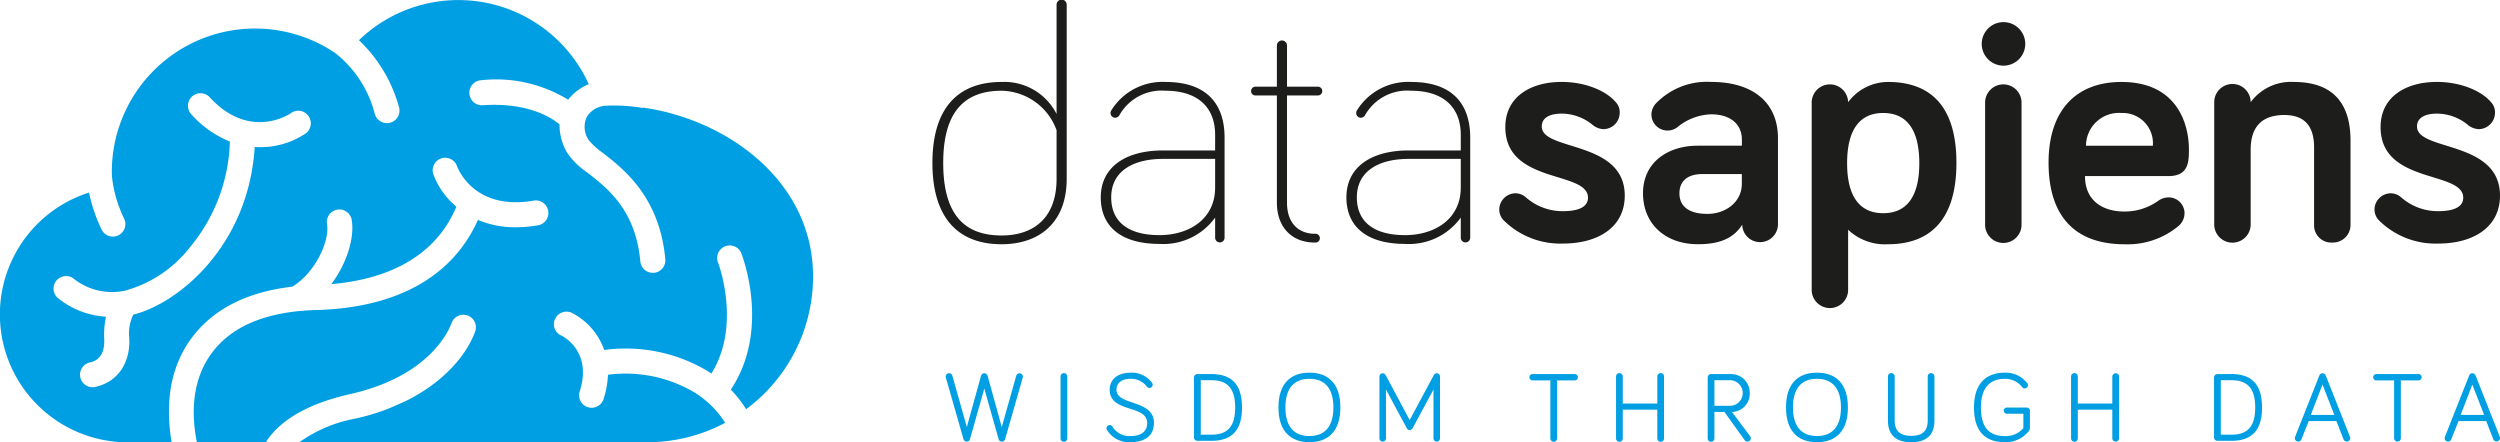 <svg xmlns="http://www.w3.org/2000/svg" viewBox="0 0 283.463 50.139">
  <defs>
    <style>
      .cls-1{fill:#1d1d1b}.cls-2{fill:#009fe3}
    </style>
  </defs>
  <path d="M119.8 12.927V.532a.574.574 0 0 1 1.148 0v19.74c0 4.973-3.1 7.421-7.383 7.421-4.9 0-7.842-2.944-7.842-9.22s2.945-9.18 7.842-9.18a6.641 6.641 0 0 1 6.235 3.634zm-6.235-2.639c-4.323 0-6.618 2.524-6.618 8.185 0 5.739 2.3 8.226 6.618 8.226 3.6 0 6.235-1.95 6.235-6.427v-5.508a6.766 6.766 0 0 0-6.239-4.476z" class="cls-1"/>
  <path d="M126.914 13.08a.544.544 0 0 1-.459.268.523.523 0 0 1-.536-.536.613.613 0 0 1 .115-.344 6.831 6.831 0 0 1 6.12-3.175c4.706 0 6.695 2.525 6.695 6.312v11.323a.536.536 0 1 1-1.071 0V24.67a7.242 7.242 0 0 1-6.312 2.986c-4.285 0-6.656-1.914-6.656-5.279s2.716-5.319 7.077-5.319h5.891V15.3c0-3.251-2.1-5.011-5.624-5.011a5.483 5.483 0 0 0-5.24 2.791zm10.864 8.187v-3.252h-5.891c-3.444 0-5.892 1.415-5.892 4.362 0 2.638 1.76 4.283 5.471 4.283 3.327 0 6.312-1.798 6.312-5.393z" class="cls-1"/>
  <path d="M144.78 5.162a.574.574 0 0 1 1.148 0v4.667h3.443a.5.5 0 1 1 0 .994h-3.443v12.165c0 2.3 1.3 3.519 3.175 3.519a.5.5 0 1 1 0 .995c-2.793 0-4.323-1.913-4.323-4.514V10.823h-2.372a.5.5 0 1 1 0-.994h2.372z" class="cls-1"/>
  <path d="M154.766 13.08a.544.544 0 0 1-.459.268.523.523 0 0 1-.536-.536.613.613 0 0 1 .115-.344 6.831 6.831 0 0 1 6.121-3.175c4.7 0 6.694 2.525 6.694 6.312v11.323a.536.536 0 1 1-1.071 0V24.67a7.242 7.242 0 0 1-6.312 2.986c-4.285 0-6.656-1.914-6.656-5.279s2.716-5.319 7.077-5.319h5.891V15.3c0-3.251-2.1-5.011-5.623-5.011a5.484 5.484 0 0 0-5.241 2.791zm10.864 8.187v-3.252h-5.891c-3.444 0-5.892 1.415-5.892 4.362 0 2.638 1.76 4.283 5.471 4.283 3.328 0 6.312-1.798 6.312-5.393z" class="cls-1"/>
  <path d="M174.812 14.342c0 2.831 9.411 1.531 9.411 7.843 0 3.6-3.06 5.432-7 5.432a9.118 9.118 0 0 1-6.771-2.678 1.776 1.776 0 0 1-.46-1.187 1.863 1.863 0 0 1 1.837-1.836 1.794 1.794 0 0 1 1.185.461 6.3 6.3 0 0 0 4.209 1.567c1.721 0 2.83-.458 2.83-1.53 0-3.1-9.372-1.492-9.372-8 0-3.442 2.869-5.126 6.388-5.126 2.717 0 5.126 1.032 6.2 2.372a1.651 1.651 0 0 1 .382 1.147 1.862 1.862 0 0 1-1.836 1.837 2.081 2.081 0 0 1-1.3-.536 5.534 5.534 0 0 0-3.443-1.224c-1.418.005-2.26.502-2.26 1.458z" class="cls-1"/>
  <path d="M190.192 14.419A1.827 1.827 0 0 1 187.247 13a1.894 1.894 0 0 1 .5-1.262 8.027 8.027 0 0 1 6.274-2.448c4.743 0 7.574 2.334 7.574 6.389v9.793a2.028 2.028 0 0 1-4.055 0c-1.033 1.645-2.716 2.218-5.011 2.218-3.75 0-6.236-2.334-6.236-5.777 0-3.557 2.869-5.393 6.2-5.393h5.01v-.689c0-1.721-1.262-2.868-3.48-2.868a6.318 6.318 0 0 0-3.831 1.456zm7.306 6.389v-1.071h-4.475c-1.683 0-2.6.8-2.6 2.179 0 1.454 1.034 2.335 3.176 2.335 2.025 0 3.901-1.301 3.901-3.443z" class="cls-1"/>
  <path d="M214.064 9.293c5.011 0 7.766 2.946 7.766 9.18s-2.793 9.22-7.766 9.22a6.067 6.067 0 0 1-4.514-1.645v6.77a2.066 2.066 0 1 1-4.131 0v-21.23a2.066 2.066 0 0 1 4.131 0 5.662 5.662 0 0 1 4.514-2.295zm-.535 3.519c-2.678 0-4.094 1.913-4.094 5.7 0 3.749 1.416 5.662 4.094 5.662s4.092-1.913 4.092-5.662c0-3.787-1.415-5.7-4.092-5.7z" class="cls-1"/>
  <path d="M224.7 5.047a2.468 2.468 0 1 1 4.934 0 2.468 2.468 0 0 1-4.934 0zm4.513 20.389a2.066 2.066 0 1 1-4.131 0V11.588a2.066 2.066 0 0 1 4.131 0z" class="cls-1"/>
  <path d="M240.539 9.293c6.465 0 7.65 4.973 7.65 7.613 0 1.415 0 3.06-2.334 3.06h-9.447c0 2.754 1.951 4.017 4.475 4.017a6.546 6.546 0 0 0 3.787-1.183 2.059 2.059 0 0 1 1.224-.42 1.8 1.8 0 0 1 1.8 1.8 1.909 1.909 0 0 1-.65 1.415 9 9 0 0 1-6.159 2.1c-5.318 0-8.608-2.869-8.608-9.257-.002-5.855 3.058-9.145 8.262-9.145zm-4.017 7.23h7.578a3.423 3.423 0 0 0-3.557-3.711 3.735 3.735 0 0 0-4.021 3.711z" class="cls-1"/>
  <path d="M266.514 15.949v9.564a1.994 1.994 0 0 1-2.065 1.989 1.95 1.95 0 0 1-2.066-1.989v-8.8c0-2.18-.88-3.672-3.366-3.672-2.869 0-3.825 1.683-3.825 3.94v8.531a2.067 2.067 0 0 1-4.132 0V11.588a2.066 2.066 0 0 1 4.132 0 5.667 5.667 0 0 1 4.9-2.295c5.198 0 6.422 3.328 6.422 6.656z" class="cls-1"/>
  <path d="M274.053 14.342c0 2.831 9.41 1.531 9.41 7.843 0 3.6-3.06 5.432-7 5.432a9.12 9.12 0 0 1-6.771-2.678 1.785 1.785 0 0 1-.459-1.187 1.863 1.863 0 0 1 1.836-1.836 1.8 1.8 0 0 1 1.186.461 6.3 6.3 0 0 0 4.208 1.567c1.721 0 2.83-.458 2.83-1.53 0-3.1-9.371-1.492-9.371-8 0-3.442 2.868-5.126 6.388-5.126 2.716 0 5.125 1.032 6.2 2.372a1.646 1.646 0 0 1 .383 1.147 1.862 1.862 0 0 1-1.836 1.837 2.078 2.078 0 0 1-1.3-.536 5.539 5.539 0 0 0-3.443-1.224c-1.42.005-2.261.502-2.261 1.458z" class="cls-1"/>
  <g>
    <path d="M111.606 44.056l-1.62 5.722a.372.372 0 0 1-.371.293.385.385 0 0 1-.371-.281l-1.99-6.949a.578.578 0 0 1-.023-.135.379.379 0 0 1 .383-.383.385.385 0 0 1 .371.282l1.641 5.814 1.609-5.814a.385.385 0 0 1 .742 0l1.608 5.814 1.642-5.814a.384.384 0 0 1 .371-.282.379.379 0 0 1 .382.383.576.576 0 0 1-.022.135l-1.991 6.949a.384.384 0 0 1-.371.281.372.372 0 0 1-.371-.293z" class="cls-2"/>
    <path d="M121.015 49.688a.383.383 0 1 1-.765 0v-6.982a.383.383 0 1 1 .765 0z" class="cls-2"/>
    <path d="M128.221 42.952c-1.181 0-1.631.586-1.631 1.227 0 1.867 4.251 1.068 4.251 3.778 0 1.405-.967 2.182-2.7 2.182a2.912 2.912 0 0 1-2.621-1.383.4.4 0 0 1-.056-.2.356.356 0 0 1 .36-.361.36.36 0 0 1 .315.181 2.249 2.249 0 0 0 2 1.068c1.236 0 1.934-.5 1.934-1.485 0-2.1-4.251-1.113-4.251-3.778 0-1.035.753-1.923 2.4-1.923a2.81 2.81 0 0 1 2.406 1.158.365.365 0 0 1 .068.214.362.362 0 0 1-.652.213 2.226 2.226 0 0 0-1.823-.891z" class="cls-2"/>
    <path d="M137.35 42.413c2.148 0 3.475 1.012 3.475 3.789s-1.327 3.78-3.475 3.78h-1.586a.379.379 0 0 1-.382-.383V42.8a.378.378 0 0 1 .382-.383zm-1.2 6.871h1.2c1.675 0 2.7-.742 2.7-3.082 0-2.316-1.023-3.092-2.7-3.092h-1.2z" class="cls-2"/>
    <path d="M144.959 46.2c0-2.664 1.327-3.946 3.509-3.946s3.509 1.282 3.509 3.946c0 2.644-1.328 3.937-3.509 3.937s-3.509-1.291-3.509-3.937zm.788 0c0 2.193 1 3.24 2.721 3.24s2.721-1.047 2.721-3.24-1-3.25-2.721-3.25-2.721 1.05-2.721 3.25z" class="cls-2"/>
    <path d="M159.5 48.542l-2.351-4.375V49.7a.371.371 0 1 1-.742 0v-7.006a.372.372 0 0 1 .708-.158l2.722 5.095 2.732-5.095a.372.372 0 0 1 .709.158V49.7a.371.371 0 1 1-.742 0v-5.533l-2.362 4.375a.372.372 0 0 1-.674 0z" class="cls-2"/>
    <path d="M173.772 43.133a.36.36 0 0 1 0-.72h4.78a.36.36 0 1 1 0 .72h-2v6.555a.383.383 0 1 1-.765 0v-6.555z" class="cls-2"/>
    <path d="M184 46.45v3.238a.383.383 0 1 1-.765 0v-6.982a.383.383 0 1 1 .765 0v3.047h3.914v-3.047a.383.383 0 1 1 .765 0v6.982a.383.383 0 1 1-.765 0V46.45z" class="cls-2"/>
    <path d="M194.391 49.688a.383.383 0 1 1-.765 0V42.8a.378.378 0 0 1 .382-.383h2.238a2.1 2.1 0 0 1 2.148 2.149 2.068 2.068 0 0 1-2.013 2.147l2.058 2.744a.373.373 0 0 1 .079.235.384.384 0 0 1-.709.2l-2.283-3.183h-1.135zm0-3.676h1.877a1.454 1.454 0 0 0-.033-2.9h-1.844z" class="cls-2"/>
    <path d="M202.507 46.2c0-2.664 1.327-3.946 3.508-3.946s3.51 1.282 3.51 3.946c0 2.644-1.328 3.937-3.51 3.937s-3.508-1.291-3.508-3.937zm.787 0c0 2.193 1 3.24 2.721 3.24s2.723-1.047 2.723-3.24-1-3.25-2.723-3.25-2.721 1.05-2.721 3.25z" class="cls-2"/>
    <path d="M214.064 47.677v-4.971a.383.383 0 1 1 .765 0v4.971c0 .887.326 1.742 1.877 1.742s1.868-.855 1.868-1.742v-4.971a.382.382 0 1 1 .763 0v4.971c0 1.236-.506 2.462-2.631 2.462s-2.642-1.226-2.642-2.462z" class="cls-2"/>
    <path d="M229.421 48.542v-1.631h-1.877a.349.349 0 1 1 0-.7h2.272a.358.358 0 0 1 .348.349v1.97a.556.556 0 0 1-.146.371 3.314 3.314 0 0 1-2.688 1.238c-2.182 0-3.508-1.169-3.508-3.937 0-2.664 1.326-3.946 3.508-3.946a3.091 3.091 0 0 1 2.531 1.192.4.4 0 0 1 .078.237.362.362 0 0 1-.652.213 2.429 2.429 0 0 0-1.957-.946c-1.732 0-2.721 1.047-2.721 3.25 0 2.34.989 3.24 2.721 3.24a2.585 2.585 0 0 0 2.091-.9z" class="cls-2"/>
    <path d="M235.593 46.45v3.238a.383.383 0 1 1-.765 0v-6.982a.383.383 0 1 1 .765 0v3.047h3.912v-3.047a.383.383 0 0 1 .766 0v6.982a.383.383 0 0 1-.766 0V46.45z" class="cls-2"/>
    <path d="M253.007 42.413c2.148 0 3.475 1.012 3.475 3.789s-1.327 3.78-3.475 3.78h-1.586a.379.379 0 0 1-.382-.383V42.8a.378.378 0 0 1 .382-.383zm-1.2 6.871h1.2c1.676 0 2.7-.742 2.7-3.082 0-2.316-1.023-3.092-2.7-3.092h-1.2z" class="cls-2"/>
    <path d="M261.775 47.743l-.82 2.059a.393.393 0 0 1-.372.269.385.385 0 0 1-.382-.383.46.46 0 0 1 .033-.168l2.744-6.939a.372.372 0 0 1 .36-.258.4.4 0 0 1 .371.258l2.744 6.939a.546.546 0 0 1 .034.168.395.395 0 0 1-.765.125l-.809-2.07zm1.563-4.138l-1.327 3.441h2.665z" class="cls-2"/>
    <path d="M269.442 43.133a.36.36 0 1 1 0-.72h4.779a.36.36 0 1 1 0 .72h-2v6.555a.382.382 0 1 1-.764 0v-6.555z" class="cls-2"/>
    <path d="M278.761 47.743l-.82 2.059a.392.392 0 0 1-.371.269.386.386 0 0 1-.383-.383.462.462 0 0 1 .034-.168l2.744-6.939a.371.371 0 0 1 .361-.258.4.4 0 0 1 .371.258l2.743 6.939a.577.577 0 0 1 .034.168.4.4 0 0 1-.766.125l-.808-2.07zm1.565-4.138L279 47.046h2.666z" class="cls-2"/>
  </g>
  <path d="M72.911 12.2c0 .012-.009.029-.009.041a21.376 21.376 0 0 0-3.272-.279c-.3 0-.587.011-.882.023l-.116.006a2.673 2.673 0 0 0-2.1 1.273 2.632 2.632 0 0 0 .271 2.684 8.024 8.024 0 0 0 1.553 1.388c2.4 1.873 6.429 5.008 7.079 12.049a1.424 1.424 0 0 1-1.282 1.55h-.134a1.419 1.419 0 0 1-1.412-1.288c-.538-5.82-3.691-8.28-6-10.075a8.567 8.567 0 0 1-2.267-2.205 6.222 6.222 0 0 1-.9-3.268c-.906-.757-3.6-2.518-8.7-2.167a1.421 1.421 0 0 1-.2-2.835 15.592 15.592 0 0 1 9.88 2.212 5.659 5.659 0 0 1 2.334-1.766A16.229 16.229 0 0 0 40.7 4.558a16.415 16.415 0 0 1 4.539 7.59 1.42 1.42 0 0 1-.973 1.758 1.357 1.357 0 0 1-.393.055 1.424 1.424 0 0 1-1.373-1.028 12.767 12.767 0 0 0-4.558-6.969l-.126-.08a16.245 16.245 0 0 0-25.136 13.6c0 .134.006.265.01.4v.095a14.35 14.35 0 0 0 1.379 4.8 1.415 1.415 0 0 1-.646 1.9 1.4 1.4 0 0 1-.627.146 1.414 1.414 0 0 1-1.273-.794 17.52 17.52 0 0 1-1.422-4.2 14.5 14.5 0 0 0 3.869 28.311h5.487c-.859-5.2.17-9.17 2.516-12.133 2.439-3.082 6.183-4.923 11.148-5.5 2.53-1.465 4.292-5.123 3.959-7.1a1.42 1.42 0 0 1 2.8-.475c.338 2.033-.556 4.95-2.314 7.28 7.154-.614 12.034-3.62 14.18-8.782a8.736 8.736 0 0 1-2.621-3.7 1.42 1.42 0 0 1 2.688-.914c.08.23 1.9 5.107 8.7 3.928a1.42 1.42 0 0 1 .49 2.8 14.648 14.648 0 0 1-2.51.223 10.857 10.857 0 0 1-4.3-.835c-2.876 6.437-9.207 9.973-18.353 10.22-5.411.147-9.32 1.7-11.631 4.617-1.927 2.434-2.776 5.851-1.89 10.371h7.852a1.735 1.735 0 0 1 .139-.258c1.692-2.426 4.849-4.175 9.393-5.2 8.849-1.989 11.129-7.047 11.495-8.04a1.42 1.42 0 1 1 2.665.98c-.935 2.534-3.339 5.5-7.486 7.661.026.024-2.684 1.219-2.7 1.192a26.847 26.847 0 0 1-3.344.978 15.773 15.773 0 0 0-6.38 2.684h39.47a18.635 18.635 0 0 0 8.8-2.2 10.83 10.83 0 0 0-3.578-3.5 15.342 15.342 0 0 0-9.711-1.948 10.065 10.065 0 0 1-.5 2.758 1.423 1.423 0 0 1-1.354.987 1.508 1.508 0 0 1-.433-.071 1.413 1.413 0 0 1-.916-1.787c1.48-4.6-2.006-6.3-2.043-6.314a1.4 1.4 0 0 1-.778-1.839 1.433 1.433 0 0 1 1.863-.784 7.51 7.51 0 0 1 3.737 4.242A18.128 18.128 0 0 1 80.11 42c.188.119.371.236.549.355 3.446-5.511.776-12.537.749-12.609a1.42 1.42 0 0 1 2.641-1.043c.143.365 3.34 8.7-1.187 15.476A13.083 13.083 0 0 1 84.6 46.4a18.744 18.744 0 0 0 7.591-15.044c.003-10.848-9.791-17.819-19.28-19.156zM34.7 15.1a9.173 9.173 0 0 1-5.259 1.585 8.25 8.25 0 0 1-.56-.021c-.721 11.443-8.9 17.831-13.765 19.006a4.853 4.853 0 0 0-.455 2.7c.119 2.854-1.361 4.963-3.862 5.5a1.229 1.229 0 0 1-.3.035 1.42 1.42 0 0 1-.3-2.809c1.418-.3 1.663-1.588 1.62-2.611a9.684 9.684 0 0 1 .2-2.577 9.54 9.54 0 0 1-5.483-2.136 1.42 1.42 0 0 1 1.913-2.1 7 7 0 0 0 5.665 1.3 14.011 14.011 0 0 0 7.429-4.946 19.565 19.565 0 0 0 4.521-11.979 11.641 11.641 0 0 1-4.392-3.111 1.42 1.42 0 0 1 2.094-1.918c4.568 4.98 9.13 1.877 9.174 1.844a1.413 1.413 0 0 1 1.989.229A1.43 1.43 0 0 1 34.7 15.1z" class="cls-2"/>
</svg>
